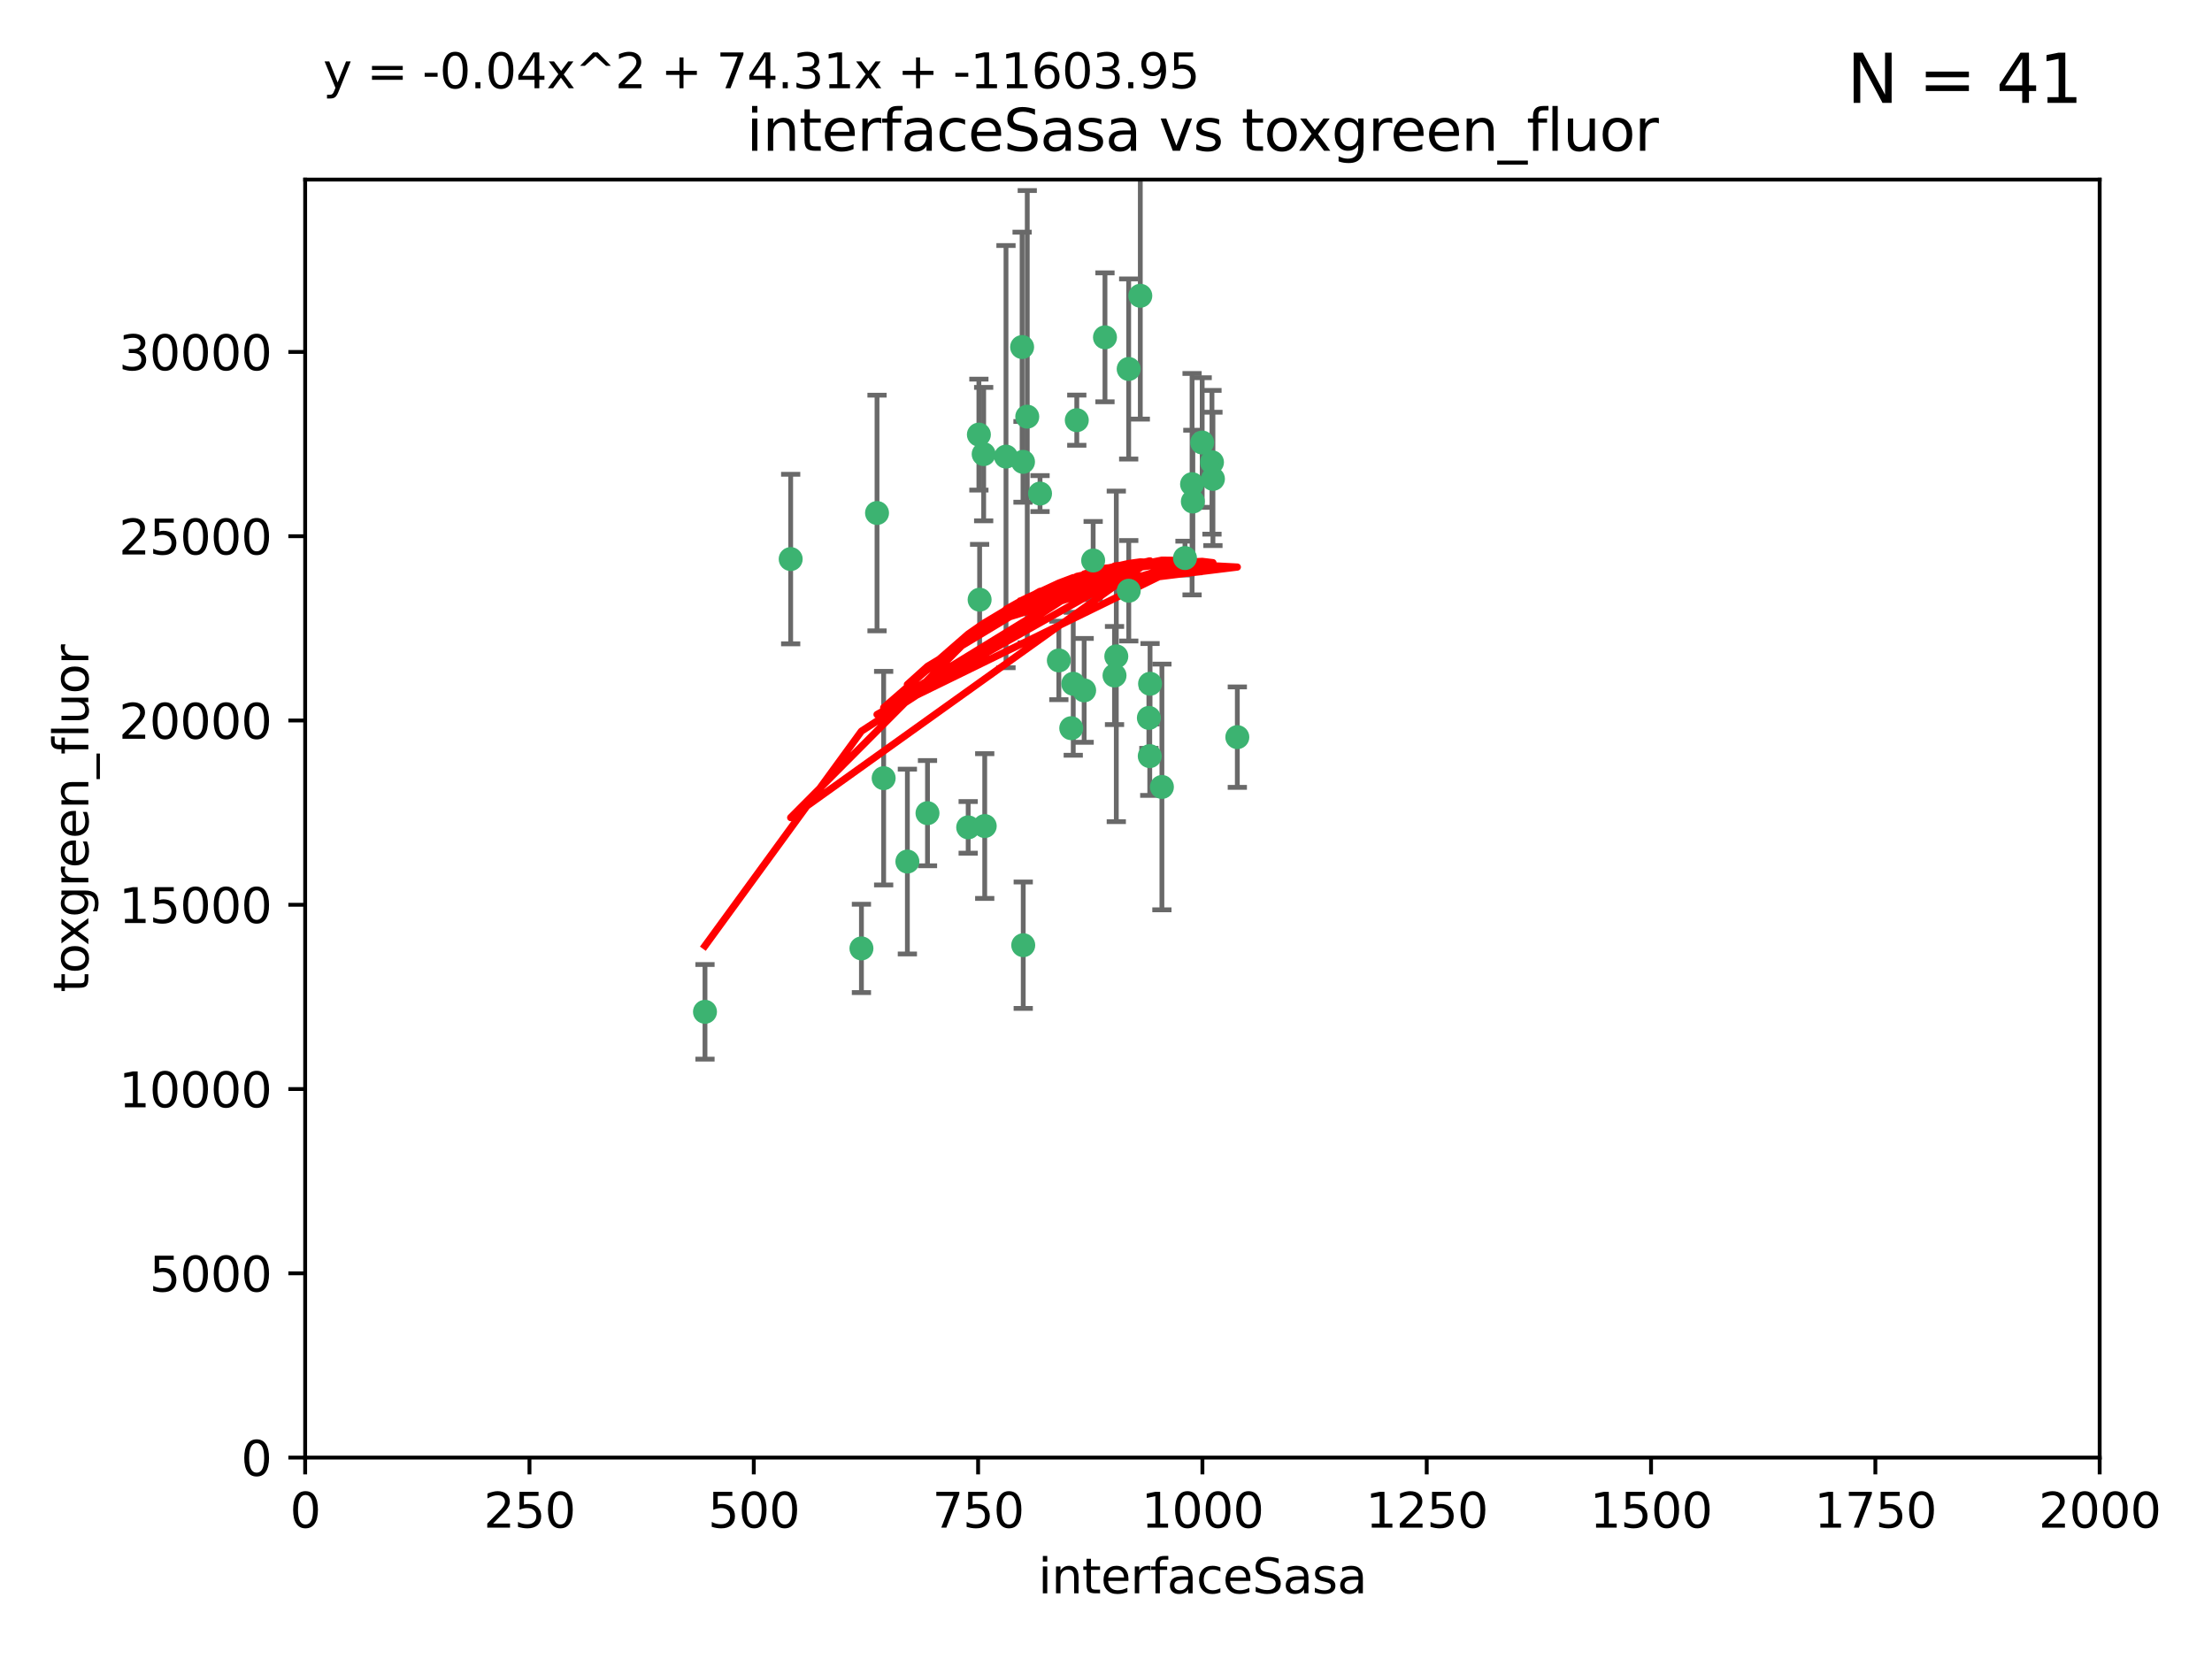 <?xml version="1.0" encoding="utf-8" standalone="no"?>
<!DOCTYPE svg PUBLIC "-//W3C//DTD SVG 1.1//EN"
  "http://www.w3.org/Graphics/SVG/1.1/DTD/svg11.dtd">
<svg xmlns:xlink="http://www.w3.org/1999/xlink" width="460.8pt" height="345.6pt" viewBox="0 0 460.8 345.6" xmlns="http://www.w3.org/2000/svg" version="1.1">
 <defs>
  <style type="text/css">*{stroke-linejoin: round; stroke-linecap: butt}</style>
 </defs>
 <g id="figure_1">
  <g id="patch_1">
   <path d="M 0 345.6 
L 460.8 345.6 
L 460.8 0 
L 0 0 
z
" style="fill: #ffffff"/>
  </g>
  <g id="axes_1">
   <g id="patch_2">
    <path d="M 63.571 303.64 
L 437.4 303.64 
L 437.4 37.411 
L 63.571 37.411 
z
" style="fill: #ffffff"/>
   </g>
   <g id="PathCollection_1">
    <defs>
     <path id="m8b9ac5ebb0" d="M 0 1.118 
C 0.297 1.118 0.581 1 0.791 0.791 
C 1 0.581 1.118 0.297 1.118 0 
C 1.118 -0.297 1 -0.581 0.791 -0.791 
C 0.581 -1 0.297 -1.118 0 -1.118 
C -0.297 -1.118 -0.581 -1 -0.791 -0.791 
C -1 -0.581 -1.118 -0.297 -1.118 0 
C -1.118 0.297 -1 0.581 -0.791 0.791 
C -0.581 1 -0.297 1.118 0 1.118 
z
" style="stroke: #3cb371"/>
    </defs>
    <g clip-path="url(#p176f969755)">
     <use xlink:href="#m8b9ac5ebb0" x="212.925" y="72.294" style="fill: #3cb371; stroke: #3cb371"/>
     <use xlink:href="#m8b9ac5ebb0" x="232.546" y="136.733" style="fill: #3cb371; stroke: #3cb371"/>
     <use xlink:href="#m8b9ac5ebb0" x="250.437" y="92.187" style="fill: #3cb371; stroke: #3cb371"/>
     <use xlink:href="#m8b9ac5ebb0" x="252.676" y="99.763" style="fill: #3cb371; stroke: #3cb371"/>
     <use xlink:href="#m8b9ac5ebb0" x="230.187" y="70.271" style="fill: #3cb371; stroke: #3cb371"/>
     <use xlink:href="#m8b9ac5ebb0" x="246.854" y="116.252" style="fill: #3cb371; stroke: #3cb371"/>
     <use xlink:href="#m8b9ac5ebb0" x="235.142" y="123.063" style="fill: #3cb371; stroke: #3cb371"/>
     <use xlink:href="#m8b9ac5ebb0" x="223.161" y="151.693" style="fill: #3cb371; stroke: #3cb371"/>
     <use xlink:href="#m8b9ac5ebb0" x="242.046" y="163.936" style="fill: #3cb371; stroke: #3cb371"/>
     <use xlink:href="#m8b9ac5ebb0" x="248.491" y="104.476" style="fill: #3cb371; stroke: #3cb371"/>
     <use xlink:href="#m8b9ac5ebb0" x="225.848" y="143.815" style="fill: #3cb371; stroke: #3cb371"/>
     <use xlink:href="#m8b9ac5ebb0" x="227.725" y="116.762" style="fill: #3cb371; stroke: #3cb371"/>
     <use xlink:href="#m8b9ac5ebb0" x="235.125" y="76.865" style="fill: #3cb371; stroke: #3cb371"/>
     <use xlink:href="#m8b9ac5ebb0" x="237.546" y="61.614" style="fill: #3cb371; stroke: #3cb371"/>
     <use xlink:href="#m8b9ac5ebb0" x="257.757" y="153.559" style="fill: #3cb371; stroke: #3cb371"/>
     <use xlink:href="#m8b9ac5ebb0" x="216.658" y="102.821" style="fill: #3cb371; stroke: #3cb371"/>
     <use xlink:href="#m8b9ac5ebb0" x="204.916" y="94.6" style="fill: #3cb371; stroke: #3cb371"/>
     <use xlink:href="#m8b9ac5ebb0" x="213.159" y="196.901" style="fill: #3cb371; stroke: #3cb371"/>
     <use xlink:href="#m8b9ac5ebb0" x="220.577" y="137.58" style="fill: #3cb371; stroke: #3cb371"/>
     <use xlink:href="#m8b9ac5ebb0" x="223.577" y="142.442" style="fill: #3cb371; stroke: #3cb371"/>
     <use xlink:href="#m8b9ac5ebb0" x="203.92" y="90.534" style="fill: #3cb371; stroke: #3cb371"/>
     <use xlink:href="#m8b9ac5ebb0" x="239.332" y="149.553" style="fill: #3cb371; stroke: #3cb371"/>
     <use xlink:href="#m8b9ac5ebb0" x="204.073" y="124.926" style="fill: #3cb371; stroke: #3cb371"/>
     <use xlink:href="#m8b9ac5ebb0" x="248.329" y="100.862" style="fill: #3cb371; stroke: #3cb371"/>
     <use xlink:href="#m8b9ac5ebb0" x="182.701" y="106.867" style="fill: #3cb371; stroke: #3cb371"/>
     <use xlink:href="#m8b9ac5ebb0" x="239.579" y="142.44" style="fill: #3cb371; stroke: #3cb371"/>
     <use xlink:href="#m8b9ac5ebb0" x="213.998" y="86.8" style="fill: #3cb371; stroke: #3cb371"/>
     <use xlink:href="#m8b9ac5ebb0" x="252.476" y="96.298" style="fill: #3cb371; stroke: #3cb371"/>
     <use xlink:href="#m8b9ac5ebb0" x="209.568" y="95.121" style="fill: #3cb371; stroke: #3cb371"/>
     <use xlink:href="#m8b9ac5ebb0" x="213.11" y="96.211" style="fill: #3cb371; stroke: #3cb371"/>
     <use xlink:href="#m8b9ac5ebb0" x="189.023" y="179.478" style="fill: #3cb371; stroke: #3cb371"/>
     <use xlink:href="#m8b9ac5ebb0" x="193.215" y="169.397" style="fill: #3cb371; stroke: #3cb371"/>
     <use xlink:href="#m8b9ac5ebb0" x="224.314" y="87.531" style="fill: #3cb371; stroke: #3cb371"/>
     <use xlink:href="#m8b9ac5ebb0" x="239.516" y="157.513" style="fill: #3cb371; stroke: #3cb371"/>
     <use xlink:href="#m8b9ac5ebb0" x="164.714" y="116.464" style="fill: #3cb371; stroke: #3cb371"/>
     <use xlink:href="#m8b9ac5ebb0" x="205.136" y="172.082" style="fill: #3cb371; stroke: #3cb371"/>
     <use xlink:href="#m8b9ac5ebb0" x="201.69" y="172.356" style="fill: #3cb371; stroke: #3cb371"/>
     <use xlink:href="#m8b9ac5ebb0" x="184.082" y="162.105" style="fill: #3cb371; stroke: #3cb371"/>
     <use xlink:href="#m8b9ac5ebb0" x="232.174" y="140.722" style="fill: #3cb371; stroke: #3cb371"/>
     <use xlink:href="#m8b9ac5ebb0" x="179.453" y="197.571" style="fill: #3cb371; stroke: #3cb371"/>
     <use xlink:href="#m8b9ac5ebb0" x="146.862" y="210.779" style="fill: #3cb371; stroke: #3cb371"/>
    </g>
   </g>
   <g id="matplotlib.axis_1">
    <g id="xtick_1">
     <g id="line2d_1">
      <defs>
       <path id="m9451799f2c" d="M 0 0 
L 0 3.5 
" style="stroke: #000000; stroke-width: 0.8"/>
      </defs>
      <g>
       <use xlink:href="#m9451799f2c" x="63.571" y="303.64" style="stroke: #000000; stroke-width: 0.8"/>
      </g>
     </g>
     <g id="text_1">
      <!-- 0 -->
      <g transform="translate(60.39 318.238)scale(0.1 -0.1)">
       <defs>
        <path id="DejaVuSans-30" d="M 2034 4250 
Q 1547 4250 1301 3770 
Q 1056 3291 1056 2328 
Q 1056 1369 1301 889 
Q 1547 409 2034 409 
Q 2525 409 2770 889 
Q 3016 1369 3016 2328 
Q 3016 3291 2770 3770 
Q 2525 4250 2034 4250 
z
M 2034 4750 
Q 2819 4750 3233 4129 
Q 3647 3509 3647 2328 
Q 3647 1150 3233 529 
Q 2819 -91 2034 -91 
Q 1250 -91 836 529 
Q 422 1150 422 2328 
Q 422 3509 836 4129 
Q 1250 4750 2034 4750 
z
" transform="scale(0.016)"/>
       </defs>
       <use xlink:href="#DejaVuSans-30"/>
      </g>
     </g>
    </g>
    <g id="xtick_2">
     <g id="line2d_2">
      <g>
       <use xlink:href="#m9451799f2c" x="110.3" y="303.64" style="stroke: #000000; stroke-width: 0.8"/>
      </g>
     </g>
     <g id="text_2">
      <!-- 250 -->
      <g transform="translate(100.756 318.238)scale(0.1 -0.1)">
       <defs>
        <path id="DejaVuSans-32" d="M 1228 531 
L 3431 531 
L 3431 0 
L 469 0 
L 469 531 
Q 828 903 1448 1529 
Q 2069 2156 2228 2338 
Q 2531 2678 2651 2914 
Q 2772 3150 2772 3378 
Q 2772 3750 2511 3984 
Q 2250 4219 1831 4219 
Q 1534 4219 1204 4116 
Q 875 4013 500 3803 
L 500 4441 
Q 881 4594 1212 4672 
Q 1544 4750 1819 4750 
Q 2544 4750 2975 4387 
Q 3406 4025 3406 3419 
Q 3406 3131 3298 2873 
Q 3191 2616 2906 2266 
Q 2828 2175 2409 1742 
Q 1991 1309 1228 531 
z
" transform="scale(0.016)"/>
        <path id="DejaVuSans-35" d="M 691 4666 
L 3169 4666 
L 3169 4134 
L 1269 4134 
L 1269 2991 
Q 1406 3038 1543 3061 
Q 1681 3084 1819 3084 
Q 2600 3084 3056 2656 
Q 3513 2228 3513 1497 
Q 3513 744 3044 326 
Q 2575 -91 1722 -91 
Q 1428 -91 1123 -41 
Q 819 9 494 109 
L 494 744 
Q 775 591 1075 516 
Q 1375 441 1709 441 
Q 2250 441 2565 725 
Q 2881 1009 2881 1497 
Q 2881 1984 2565 2268 
Q 2250 2553 1709 2553 
Q 1456 2553 1204 2497 
Q 953 2441 691 2322 
L 691 4666 
z
" transform="scale(0.016)"/>
       </defs>
       <use xlink:href="#DejaVuSans-32"/>
       <use xlink:href="#DejaVuSans-35" x="63.623"/>
       <use xlink:href="#DejaVuSans-30" x="127.246"/>
      </g>
     </g>
    </g>
    <g id="xtick_3">
     <g id="line2d_3">
      <g>
       <use xlink:href="#m9451799f2c" x="157.028" y="303.64" style="stroke: #000000; stroke-width: 0.8"/>
      </g>
     </g>
     <g id="text_3">
      <!-- 500 -->
      <g transform="translate(147.485 318.238)scale(0.1 -0.1)">
       <use xlink:href="#DejaVuSans-35"/>
       <use xlink:href="#DejaVuSans-30" x="63.623"/>
       <use xlink:href="#DejaVuSans-30" x="127.246"/>
      </g>
     </g>
    </g>
    <g id="xtick_4">
     <g id="line2d_4">
      <g>
       <use xlink:href="#m9451799f2c" x="203.757" y="303.64" style="stroke: #000000; stroke-width: 0.8"/>
      </g>
     </g>
     <g id="text_4">
      <!-- 750 -->
      <g transform="translate(194.213 318.238)scale(0.1 -0.1)">
       <defs>
        <path id="DejaVuSans-37" d="M 525 4666 
L 3525 4666 
L 3525 4397 
L 1831 0 
L 1172 0 
L 2766 4134 
L 525 4134 
L 525 4666 
z
" transform="scale(0.016)"/>
       </defs>
       <use xlink:href="#DejaVuSans-37"/>
       <use xlink:href="#DejaVuSans-35" x="63.623"/>
       <use xlink:href="#DejaVuSans-30" x="127.246"/>
      </g>
     </g>
    </g>
    <g id="xtick_5">
     <g id="line2d_5">
      <g>
       <use xlink:href="#m9451799f2c" x="250.486" y="303.64" style="stroke: #000000; stroke-width: 0.8"/>
      </g>
     </g>
     <g id="text_5">
      <!-- 1000 -->
      <g transform="translate(237.761 318.238)scale(0.1 -0.1)">
       <defs>
        <path id="DejaVuSans-31" d="M 794 531 
L 1825 531 
L 1825 4091 
L 703 3866 
L 703 4441 
L 1819 4666 
L 2450 4666 
L 2450 531 
L 3481 531 
L 3481 0 
L 794 0 
L 794 531 
z
" transform="scale(0.016)"/>
       </defs>
       <use xlink:href="#DejaVuSans-31"/>
       <use xlink:href="#DejaVuSans-30" x="63.623"/>
       <use xlink:href="#DejaVuSans-30" x="127.246"/>
       <use xlink:href="#DejaVuSans-30" x="190.869"/>
      </g>
     </g>
    </g>
    <g id="xtick_6">
     <g id="line2d_6">
      <g>
       <use xlink:href="#m9451799f2c" x="297.214" y="303.64" style="stroke: #000000; stroke-width: 0.8"/>
      </g>
     </g>
     <g id="text_6">
      <!-- 1250 -->
      <g transform="translate(284.489 318.238)scale(0.1 -0.1)">
       <use xlink:href="#DejaVuSans-31"/>
       <use xlink:href="#DejaVuSans-32" x="63.623"/>
       <use xlink:href="#DejaVuSans-35" x="127.246"/>
       <use xlink:href="#DejaVuSans-30" x="190.869"/>
      </g>
     </g>
    </g>
    <g id="xtick_7">
     <g id="line2d_7">
      <g>
       <use xlink:href="#m9451799f2c" x="343.943" y="303.64" style="stroke: #000000; stroke-width: 0.8"/>
      </g>
     </g>
     <g id="text_7">
      <!-- 1500 -->
      <g transform="translate(331.218 318.238)scale(0.1 -0.1)">
       <use xlink:href="#DejaVuSans-31"/>
       <use xlink:href="#DejaVuSans-35" x="63.623"/>
       <use xlink:href="#DejaVuSans-30" x="127.246"/>
       <use xlink:href="#DejaVuSans-30" x="190.869"/>
      </g>
     </g>
    </g>
    <g id="xtick_8">
     <g id="line2d_8">
      <g>
       <use xlink:href="#m9451799f2c" x="390.671" y="303.64" style="stroke: #000000; stroke-width: 0.8"/>
      </g>
     </g>
     <g id="text_8">
      <!-- 1750 -->
      <g transform="translate(377.946 318.238)scale(0.1 -0.1)">
       <use xlink:href="#DejaVuSans-31"/>
       <use xlink:href="#DejaVuSans-37" x="63.623"/>
       <use xlink:href="#DejaVuSans-35" x="127.246"/>
       <use xlink:href="#DejaVuSans-30" x="190.869"/>
      </g>
     </g>
    </g>
    <g id="xtick_9">
     <g id="line2d_9">
      <g>
       <use xlink:href="#m9451799f2c" x="437.4" y="303.64" style="stroke: #000000; stroke-width: 0.8"/>
      </g>
     </g>
     <g id="text_9">
      <!-- 2000 -->
      <g transform="translate(424.675 318.238)scale(0.1 -0.1)">
       <use xlink:href="#DejaVuSans-32"/>
       <use xlink:href="#DejaVuSans-30" x="63.623"/>
       <use xlink:href="#DejaVuSans-30" x="127.246"/>
       <use xlink:href="#DejaVuSans-30" x="190.869"/>
      </g>
     </g>
    </g>
    <g id="text_10">
     <!-- interfaceSasa -->
     <g transform="translate(216.279 331.917)scale(0.1 -0.1)">
      <defs>
       <path id="DejaVuSans-69" d="M 603 3500 
L 1178 3500 
L 1178 0 
L 603 0 
L 603 3500 
z
M 603 4863 
L 1178 4863 
L 1178 4134 
L 603 4134 
L 603 4863 
z
" transform="scale(0.016)"/>
       <path id="DejaVuSans-6e" d="M 3513 2113 
L 3513 0 
L 2938 0 
L 2938 2094 
Q 2938 2591 2744 2837 
Q 2550 3084 2163 3084 
Q 1697 3084 1428 2787 
Q 1159 2491 1159 1978 
L 1159 0 
L 581 0 
L 581 3500 
L 1159 3500 
L 1159 2956 
Q 1366 3272 1645 3428 
Q 1925 3584 2291 3584 
Q 2894 3584 3203 3211 
Q 3513 2838 3513 2113 
z
" transform="scale(0.016)"/>
       <path id="DejaVuSans-74" d="M 1172 4494 
L 1172 3500 
L 2356 3500 
L 2356 3053 
L 1172 3053 
L 1172 1153 
Q 1172 725 1289 603 
Q 1406 481 1766 481 
L 2356 481 
L 2356 0 
L 1766 0 
Q 1100 0 847 248 
Q 594 497 594 1153 
L 594 3053 
L 172 3053 
L 172 3500 
L 594 3500 
L 594 4494 
L 1172 4494 
z
" transform="scale(0.016)"/>
       <path id="DejaVuSans-65" d="M 3597 1894 
L 3597 1613 
L 953 1613 
Q 991 1019 1311 708 
Q 1631 397 2203 397 
Q 2534 397 2845 478 
Q 3156 559 3463 722 
L 3463 178 
Q 3153 47 2828 -22 
Q 2503 -91 2169 -91 
Q 1331 -91 842 396 
Q 353 884 353 1716 
Q 353 2575 817 3079 
Q 1281 3584 2069 3584 
Q 2775 3584 3186 3129 
Q 3597 2675 3597 1894 
z
M 3022 2063 
Q 3016 2534 2758 2815 
Q 2500 3097 2075 3097 
Q 1594 3097 1305 2825 
Q 1016 2553 972 2059 
L 3022 2063 
z
" transform="scale(0.016)"/>
       <path id="DejaVuSans-72" d="M 2631 2963 
Q 2534 3019 2420 3045 
Q 2306 3072 2169 3072 
Q 1681 3072 1420 2755 
Q 1159 2438 1159 1844 
L 1159 0 
L 581 0 
L 581 3500 
L 1159 3500 
L 1159 2956 
Q 1341 3275 1631 3429 
Q 1922 3584 2338 3584 
Q 2397 3584 2469 3576 
Q 2541 3569 2628 3553 
L 2631 2963 
z
" transform="scale(0.016)"/>
       <path id="DejaVuSans-66" d="M 2375 4863 
L 2375 4384 
L 1825 4384 
Q 1516 4384 1395 4259 
Q 1275 4134 1275 3809 
L 1275 3500 
L 2222 3500 
L 2222 3053 
L 1275 3053 
L 1275 0 
L 697 0 
L 697 3053 
L 147 3053 
L 147 3500 
L 697 3500 
L 697 3744 
Q 697 4328 969 4595 
Q 1241 4863 1831 4863 
L 2375 4863 
z
" transform="scale(0.016)"/>
       <path id="DejaVuSans-61" d="M 2194 1759 
Q 1497 1759 1228 1600 
Q 959 1441 959 1056 
Q 959 750 1161 570 
Q 1363 391 1709 391 
Q 2188 391 2477 730 
Q 2766 1069 2766 1631 
L 2766 1759 
L 2194 1759 
z
M 3341 1997 
L 3341 0 
L 2766 0 
L 2766 531 
Q 2569 213 2275 61 
Q 1981 -91 1556 -91 
Q 1019 -91 701 211 
Q 384 513 384 1019 
Q 384 1609 779 1909 
Q 1175 2209 1959 2209 
L 2766 2209 
L 2766 2266 
Q 2766 2663 2505 2880 
Q 2244 3097 1772 3097 
Q 1472 3097 1187 3025 
Q 903 2953 641 2809 
L 641 3341 
Q 956 3463 1253 3523 
Q 1550 3584 1831 3584 
Q 2591 3584 2966 3190 
Q 3341 2797 3341 1997 
z
" transform="scale(0.016)"/>
       <path id="DejaVuSans-63" d="M 3122 3366 
L 3122 2828 
Q 2878 2963 2633 3030 
Q 2388 3097 2138 3097 
Q 1578 3097 1268 2742 
Q 959 2388 959 1747 
Q 959 1106 1268 751 
Q 1578 397 2138 397 
Q 2388 397 2633 464 
Q 2878 531 3122 666 
L 3122 134 
Q 2881 22 2623 -34 
Q 2366 -91 2075 -91 
Q 1284 -91 818 406 
Q 353 903 353 1747 
Q 353 2603 823 3093 
Q 1294 3584 2113 3584 
Q 2378 3584 2631 3529 
Q 2884 3475 3122 3366 
z
" transform="scale(0.016)"/>
       <path id="DejaVuSans-53" d="M 3425 4513 
L 3425 3897 
Q 3066 4069 2747 4153 
Q 2428 4238 2131 4238 
Q 1616 4238 1336 4038 
Q 1056 3838 1056 3469 
Q 1056 3159 1242 3001 
Q 1428 2844 1947 2747 
L 2328 2669 
Q 3034 2534 3370 2195 
Q 3706 1856 3706 1288 
Q 3706 609 3251 259 
Q 2797 -91 1919 -91 
Q 1588 -91 1214 -16 
Q 841 59 441 206 
L 441 856 
Q 825 641 1194 531 
Q 1563 422 1919 422 
Q 2459 422 2753 634 
Q 3047 847 3047 1241 
Q 3047 1584 2836 1778 
Q 2625 1972 2144 2069 
L 1759 2144 
Q 1053 2284 737 2584 
Q 422 2884 422 3419 
Q 422 4038 858 4394 
Q 1294 4750 2059 4750 
Q 2388 4750 2728 4690 
Q 3069 4631 3425 4513 
z
" transform="scale(0.016)"/>
       <path id="DejaVuSans-73" d="M 2834 3397 
L 2834 2853 
Q 2591 2978 2328 3040 
Q 2066 3103 1784 3103 
Q 1356 3103 1142 2972 
Q 928 2841 928 2578 
Q 928 2378 1081 2264 
Q 1234 2150 1697 2047 
L 1894 2003 
Q 2506 1872 2764 1633 
Q 3022 1394 3022 966 
Q 3022 478 2636 193 
Q 2250 -91 1575 -91 
Q 1294 -91 989 -36 
Q 684 19 347 128 
L 347 722 
Q 666 556 975 473 
Q 1284 391 1588 391 
Q 1994 391 2212 530 
Q 2431 669 2431 922 
Q 2431 1156 2273 1281 
Q 2116 1406 1581 1522 
L 1381 1569 
Q 847 1681 609 1914 
Q 372 2147 372 2553 
Q 372 3047 722 3315 
Q 1072 3584 1716 3584 
Q 2034 3584 2315 3537 
Q 2597 3491 2834 3397 
z
" transform="scale(0.016)"/>
      </defs>
      <use xlink:href="#DejaVuSans-69"/>
      <use xlink:href="#DejaVuSans-6e" x="27.783"/>
      <use xlink:href="#DejaVuSans-74" x="91.162"/>
      <use xlink:href="#DejaVuSans-65" x="130.371"/>
      <use xlink:href="#DejaVuSans-72" x="191.895"/>
      <use xlink:href="#DejaVuSans-66" x="233.008"/>
      <use xlink:href="#DejaVuSans-61" x="268.213"/>
      <use xlink:href="#DejaVuSans-63" x="329.492"/>
      <use xlink:href="#DejaVuSans-65" x="384.473"/>
      <use xlink:href="#DejaVuSans-53" x="445.996"/>
      <use xlink:href="#DejaVuSans-61" x="509.473"/>
      <use xlink:href="#DejaVuSans-73" x="570.752"/>
      <use xlink:href="#DejaVuSans-61" x="622.852"/>
     </g>
    </g>
   </g>
   <g id="matplotlib.axis_2">
    <g id="ytick_1">
     <g id="line2d_10">
      <defs>
       <path id="mba68e1338c" d="M 0 0 
L -3.5 0 
" style="stroke: #000000; stroke-width: 0.8"/>
      </defs>
      <g>
       <use xlink:href="#mba68e1338c" x="63.571" y="303.64" style="stroke: #000000; stroke-width: 0.8"/>
      </g>
     </g>
     <g id="text_11">
      <!-- 0 -->
      <g transform="translate(50.209 307.439)scale(0.1 -0.1)">
       <use xlink:href="#DejaVuSans-30"/>
      </g>
     </g>
    </g>
    <g id="ytick_2">
     <g id="line2d_11">
      <g>
       <use xlink:href="#mba68e1338c" x="63.571" y="265.253" style="stroke: #000000; stroke-width: 0.8"/>
      </g>
     </g>
     <g id="text_12">
      <!-- 5000 -->
      <g transform="translate(31.121 269.052)scale(0.1 -0.1)">
       <use xlink:href="#DejaVuSans-35"/>
       <use xlink:href="#DejaVuSans-30" x="63.623"/>
       <use xlink:href="#DejaVuSans-30" x="127.246"/>
       <use xlink:href="#DejaVuSans-30" x="190.869"/>
      </g>
     </g>
    </g>
    <g id="ytick_3">
     <g id="line2d_12">
      <g>
       <use xlink:href="#mba68e1338c" x="63.571" y="226.866" style="stroke: #000000; stroke-width: 0.8"/>
      </g>
     </g>
     <g id="text_13">
      <!-- 10000 -->
      <g transform="translate(24.759 230.665)scale(0.1 -0.1)">
       <use xlink:href="#DejaVuSans-31"/>
       <use xlink:href="#DejaVuSans-30" x="63.623"/>
       <use xlink:href="#DejaVuSans-30" x="127.246"/>
       <use xlink:href="#DejaVuSans-30" x="190.869"/>
       <use xlink:href="#DejaVuSans-30" x="254.492"/>
      </g>
     </g>
    </g>
    <g id="ytick_4">
     <g id="line2d_13">
      <g>
       <use xlink:href="#mba68e1338c" x="63.571" y="188.479" style="stroke: #000000; stroke-width: 0.8"/>
      </g>
     </g>
     <g id="text_14">
      <!-- 15000 -->
      <g transform="translate(24.759 192.278)scale(0.1 -0.1)">
       <use xlink:href="#DejaVuSans-31"/>
       <use xlink:href="#DejaVuSans-35" x="63.623"/>
       <use xlink:href="#DejaVuSans-30" x="127.246"/>
       <use xlink:href="#DejaVuSans-30" x="190.869"/>
       <use xlink:href="#DejaVuSans-30" x="254.492"/>
      </g>
     </g>
    </g>
    <g id="ytick_5">
     <g id="line2d_14">
      <g>
       <use xlink:href="#mba68e1338c" x="63.571" y="150.092" style="stroke: #000000; stroke-width: 0.8"/>
      </g>
     </g>
     <g id="text_15">
      <!-- 20000 -->
      <g transform="translate(24.759 153.891)scale(0.1 -0.1)">
       <use xlink:href="#DejaVuSans-32"/>
       <use xlink:href="#DejaVuSans-30" x="63.623"/>
       <use xlink:href="#DejaVuSans-30" x="127.246"/>
       <use xlink:href="#DejaVuSans-30" x="190.869"/>
       <use xlink:href="#DejaVuSans-30" x="254.492"/>
      </g>
     </g>
    </g>
    <g id="ytick_6">
     <g id="line2d_15">
      <g>
       <use xlink:href="#mba68e1338c" x="63.571" y="111.705" style="stroke: #000000; stroke-width: 0.8"/>
      </g>
     </g>
     <g id="text_16">
      <!-- 25000 -->
      <g transform="translate(24.759 115.504)scale(0.1 -0.1)">
       <use xlink:href="#DejaVuSans-32"/>
       <use xlink:href="#DejaVuSans-35" x="63.623"/>
       <use xlink:href="#DejaVuSans-30" x="127.246"/>
       <use xlink:href="#DejaVuSans-30" x="190.869"/>
       <use xlink:href="#DejaVuSans-30" x="254.492"/>
      </g>
     </g>
    </g>
    <g id="ytick_7">
     <g id="line2d_16">
      <g>
       <use xlink:href="#mba68e1338c" x="63.571" y="73.317" style="stroke: #000000; stroke-width: 0.8"/>
      </g>
     </g>
     <g id="text_17">
      <!-- 30000 -->
      <g transform="translate(24.759 77.117)scale(0.1 -0.1)">
       <defs>
        <path id="DejaVuSans-33" d="M 2597 2516 
Q 3050 2419 3304 2112 
Q 3559 1806 3559 1356 
Q 3559 666 3084 287 
Q 2609 -91 1734 -91 
Q 1441 -91 1130 -33 
Q 819 25 488 141 
L 488 750 
Q 750 597 1062 519 
Q 1375 441 1716 441 
Q 2309 441 2620 675 
Q 2931 909 2931 1356 
Q 2931 1769 2642 2001 
Q 2353 2234 1838 2234 
L 1294 2234 
L 1294 2753 
L 1863 2753 
Q 2328 2753 2575 2939 
Q 2822 3125 2822 3475 
Q 2822 3834 2567 4026 
Q 2313 4219 1838 4219 
Q 1578 4219 1281 4162 
Q 984 4106 628 3988 
L 628 4550 
Q 988 4650 1302 4700 
Q 1616 4750 1894 4750 
Q 2613 4750 3031 4423 
Q 3450 4097 3450 3541 
Q 3450 3153 3228 2886 
Q 3006 2619 2597 2516 
z
" transform="scale(0.016)"/>
       </defs>
       <use xlink:href="#DejaVuSans-33"/>
       <use xlink:href="#DejaVuSans-30" x="63.623"/>
       <use xlink:href="#DejaVuSans-30" x="127.246"/>
       <use xlink:href="#DejaVuSans-30" x="190.869"/>
       <use xlink:href="#DejaVuSans-30" x="254.492"/>
      </g>
     </g>
    </g>
    <g id="text_18">
     <!-- toxgreen_fluor -->
     <g transform="translate(18.401 206.72)rotate(-90)scale(0.1 -0.1)">
      <defs>
       <path id="DejaVuSans-6f" d="M 1959 3097 
Q 1497 3097 1228 2736 
Q 959 2375 959 1747 
Q 959 1119 1226 758 
Q 1494 397 1959 397 
Q 2419 397 2687 759 
Q 2956 1122 2956 1747 
Q 2956 2369 2687 2733 
Q 2419 3097 1959 3097 
z
M 1959 3584 
Q 2709 3584 3137 3096 
Q 3566 2609 3566 1747 
Q 3566 888 3137 398 
Q 2709 -91 1959 -91 
Q 1206 -91 779 398 
Q 353 888 353 1747 
Q 353 2609 779 3096 
Q 1206 3584 1959 3584 
z
" transform="scale(0.016)"/>
       <path id="DejaVuSans-78" d="M 3513 3500 
L 2247 1797 
L 3578 0 
L 2900 0 
L 1881 1375 
L 863 0 
L 184 0 
L 1544 1831 
L 300 3500 
L 978 3500 
L 1906 2253 
L 2834 3500 
L 3513 3500 
z
" transform="scale(0.016)"/>
       <path id="DejaVuSans-67" d="M 2906 1791 
Q 2906 2416 2648 2759 
Q 2391 3103 1925 3103 
Q 1463 3103 1205 2759 
Q 947 2416 947 1791 
Q 947 1169 1205 825 
Q 1463 481 1925 481 
Q 2391 481 2648 825 
Q 2906 1169 2906 1791 
z
M 3481 434 
Q 3481 -459 3084 -895 
Q 2688 -1331 1869 -1331 
Q 1566 -1331 1297 -1286 
Q 1028 -1241 775 -1147 
L 775 -588 
Q 1028 -725 1275 -790 
Q 1522 -856 1778 -856 
Q 2344 -856 2625 -561 
Q 2906 -266 2906 331 
L 2906 616 
Q 2728 306 2450 153 
Q 2172 0 1784 0 
Q 1141 0 747 490 
Q 353 981 353 1791 
Q 353 2603 747 3093 
Q 1141 3584 1784 3584 
Q 2172 3584 2450 3431 
Q 2728 3278 2906 2969 
L 2906 3500 
L 3481 3500 
L 3481 434 
z
" transform="scale(0.016)"/>
       <path id="DejaVuSans-5f" d="M 3263 -1063 
L 3263 -1509 
L -63 -1509 
L -63 -1063 
L 3263 -1063 
z
" transform="scale(0.016)"/>
       <path id="DejaVuSans-6c" d="M 603 4863 
L 1178 4863 
L 1178 0 
L 603 0 
L 603 4863 
z
" transform="scale(0.016)"/>
       <path id="DejaVuSans-75" d="M 544 1381 
L 544 3500 
L 1119 3500 
L 1119 1403 
Q 1119 906 1312 657 
Q 1506 409 1894 409 
Q 2359 409 2629 706 
Q 2900 1003 2900 1516 
L 2900 3500 
L 3475 3500 
L 3475 0 
L 2900 0 
L 2900 538 
Q 2691 219 2414 64 
Q 2138 -91 1772 -91 
Q 1169 -91 856 284 
Q 544 659 544 1381 
z
M 1991 3584 
L 1991 3584 
z
" transform="scale(0.016)"/>
      </defs>
      <use xlink:href="#DejaVuSans-74"/>
      <use xlink:href="#DejaVuSans-6f" x="39.209"/>
      <use xlink:href="#DejaVuSans-78" x="97.266"/>
      <use xlink:href="#DejaVuSans-67" x="156.445"/>
      <use xlink:href="#DejaVuSans-72" x="219.922"/>
      <use xlink:href="#DejaVuSans-65" x="258.785"/>
      <use xlink:href="#DejaVuSans-65" x="320.309"/>
      <use xlink:href="#DejaVuSans-6e" x="381.832"/>
      <use xlink:href="#DejaVuSans-5f" x="445.211"/>
      <use xlink:href="#DejaVuSans-66" x="495.211"/>
      <use xlink:href="#DejaVuSans-6c" x="530.416"/>
      <use xlink:href="#DejaVuSans-75" x="558.199"/>
      <use xlink:href="#DejaVuSans-6f" x="621.578"/>
      <use xlink:href="#DejaVuSans-72" x="682.76"/>
     </g>
    </g>
   </g>
   <g id="LineCollection_1">
    <path d="M 212.925 96.224 
L 212.925 48.364 
" clip-path="url(#p176f969755)" style="fill: none; stroke: #696969"/>
    <path d="M 232.546 171.165 
L 232.546 102.302 
" clip-path="url(#p176f969755)" style="fill: none; stroke: #696969"/>
    <path d="M 250.437 105.69 
L 250.437 78.685 
" clip-path="url(#p176f969755)" style="fill: none; stroke: #696969"/>
    <path d="M 252.676 113.651 
L 252.676 85.875 
" clip-path="url(#p176f969755)" style="fill: none; stroke: #696969"/>
    <path d="M 230.187 83.696 
L 230.187 56.846 
" clip-path="url(#p176f969755)" style="fill: none; stroke: #696969"/>
    <path d="M 246.854 119.772 
L 246.854 112.733 
" clip-path="url(#p176f969755)" style="fill: none; stroke: #696969"/>
    <path d="M 235.142 133.529 
L 235.142 112.598 
" clip-path="url(#p176f969755)" style="fill: none; stroke: #696969"/>
    <path d="M 223.161 152.217 
L 223.161 151.168 
" clip-path="url(#p176f969755)" style="fill: none; stroke: #696969"/>
    <path d="M 242.046 189.529 
L 242.046 138.343 
" clip-path="url(#p176f969755)" style="fill: none; stroke: #696969"/>
    <path d="M 248.491 119.328 
L 248.491 89.623 
" clip-path="url(#p176f969755)" style="fill: none; stroke: #696969"/>
    <path d="M 225.848 154.632 
L 225.848 132.999 
" clip-path="url(#p176f969755)" style="fill: none; stroke: #696969"/>
    <path d="M 227.725 124.89 
L 227.725 108.635 
" clip-path="url(#p176f969755)" style="fill: none; stroke: #696969"/>
    <path d="M 235.125 95.625 
L 235.125 58.105 
" clip-path="url(#p176f969755)" style="fill: none; stroke: #696969"/>
    <path d="M 237.546 87.306 
L 237.546 35.922 
" clip-path="url(#p176f969755)" style="fill: none; stroke: #696969"/>
    <path d="M 257.757 164.019 
L 257.757 143.098 
" clip-path="url(#p176f969755)" style="fill: none; stroke: #696969"/>
    <path d="M 216.658 106.565 
L 216.658 99.077 
" clip-path="url(#p176f969755)" style="fill: none; stroke: #696969"/>
    <path d="M 204.916 108.495 
L 204.916 80.704 
" clip-path="url(#p176f969755)" style="fill: none; stroke: #696969"/>
    <path d="M 213.159 210.068 
L 213.159 183.734 
" clip-path="url(#p176f969755)" style="fill: none; stroke: #696969"/>
    <path d="M 220.577 145.75 
L 220.577 129.411 
" clip-path="url(#p176f969755)" style="fill: none; stroke: #696969"/>
    <path d="M 223.577 157.326 
L 223.577 127.559 
" clip-path="url(#p176f969755)" style="fill: none; stroke: #696969"/>
    <path d="M 203.92 102.091 
L 203.92 78.978 
" clip-path="url(#p176f969755)" style="fill: none; stroke: #696969"/>
    <path d="M 239.332 155.89 
L 239.332 143.216 
" clip-path="url(#p176f969755)" style="fill: none; stroke: #696969"/>
    <path d="M 204.073 136.454 
L 204.073 113.398 
" clip-path="url(#p176f969755)" style="fill: none; stroke: #696969"/>
    <path d="M 248.329 123.923 
L 248.329 77.801 
" clip-path="url(#p176f969755)" style="fill: none; stroke: #696969"/>
    <path d="M 182.701 131.412 
L 182.701 82.321 
" clip-path="url(#p176f969755)" style="fill: none; stroke: #696969"/>
    <path d="M 239.579 150.817 
L 239.579 134.064 
" clip-path="url(#p176f969755)" style="fill: none; stroke: #696969"/>
    <path d="M 213.998 133.906 
L 213.998 39.694 
" clip-path="url(#p176f969755)" style="fill: none; stroke: #696969"/>
    <path d="M 252.476 111.272 
L 252.476 81.324 
" clip-path="url(#p176f969755)" style="fill: none; stroke: #696969"/>
    <path d="M 209.568 139.091 
L 209.568 51.151 
" clip-path="url(#p176f969755)" style="fill: none; stroke: #696969"/>
    <path d="M 213.11 104.619 
L 213.11 87.804 
" clip-path="url(#p176f969755)" style="fill: none; stroke: #696969"/>
    <path d="M 189.023 198.728 
L 189.023 160.228 
" clip-path="url(#p176f969755)" style="fill: none; stroke: #696969"/>
    <path d="M 193.215 180.358 
L 193.215 158.436 
" clip-path="url(#p176f969755)" style="fill: none; stroke: #696969"/>
    <path d="M 224.314 92.76 
L 224.314 82.303 
" clip-path="url(#p176f969755)" style="fill: none; stroke: #696969"/>
    <path d="M 239.516 165.694 
L 239.516 149.332 
" clip-path="url(#p176f969755)" style="fill: none; stroke: #696969"/>
    <path d="M 164.714 134.122 
L 164.714 98.805 
" clip-path="url(#p176f969755)" style="fill: none; stroke: #696969"/>
    <path d="M 205.136 187.16 
L 205.136 157.004 
" clip-path="url(#p176f969755)" style="fill: none; stroke: #696969"/>
    <path d="M 201.69 177.734 
L 201.69 166.978 
" clip-path="url(#p176f969755)" style="fill: none; stroke: #696969"/>
    <path d="M 184.082 184.351 
L 184.082 139.86 
" clip-path="url(#p176f969755)" style="fill: none; stroke: #696969"/>
    <path d="M 232.174 150.938 
L 232.174 130.506 
" clip-path="url(#p176f969755)" style="fill: none; stroke: #696969"/>
    <path d="M 179.453 206.772 
L 179.453 188.371 
" clip-path="url(#p176f969755)" style="fill: none; stroke: #696969"/>
    <path d="M 146.862 220.633 
L 146.862 200.925 
" clip-path="url(#p176f969755)" style="fill: none; stroke: #696969"/>
   </g>
   <g id="line2d_17">
    <defs>
     <path id="mae37cfe9b7" d="M 2 0 
L -2 -0 
" style="stroke: #696969"/>
    </defs>
    <g clip-path="url(#p176f969755)">
     <use xlink:href="#mae37cfe9b7" x="212.925" y="96.224" style="fill: #696969; stroke: #696969"/>
     <use xlink:href="#mae37cfe9b7" x="232.546" y="171.165" style="fill: #696969; stroke: #696969"/>
     <use xlink:href="#mae37cfe9b7" x="250.437" y="105.69" style="fill: #696969; stroke: #696969"/>
     <use xlink:href="#mae37cfe9b7" x="252.676" y="113.651" style="fill: #696969; stroke: #696969"/>
     <use xlink:href="#mae37cfe9b7" x="230.187" y="83.696" style="fill: #696969; stroke: #696969"/>
     <use xlink:href="#mae37cfe9b7" x="246.854" y="119.772" style="fill: #696969; stroke: #696969"/>
     <use xlink:href="#mae37cfe9b7" x="235.142" y="133.529" style="fill: #696969; stroke: #696969"/>
     <use xlink:href="#mae37cfe9b7" x="223.161" y="152.217" style="fill: #696969; stroke: #696969"/>
     <use xlink:href="#mae37cfe9b7" x="242.046" y="189.529" style="fill: #696969; stroke: #696969"/>
     <use xlink:href="#mae37cfe9b7" x="248.491" y="119.328" style="fill: #696969; stroke: #696969"/>
     <use xlink:href="#mae37cfe9b7" x="225.848" y="154.632" style="fill: #696969; stroke: #696969"/>
     <use xlink:href="#mae37cfe9b7" x="227.725" y="124.89" style="fill: #696969; stroke: #696969"/>
     <use xlink:href="#mae37cfe9b7" x="235.125" y="95.625" style="fill: #696969; stroke: #696969"/>
     <use xlink:href="#mae37cfe9b7" x="237.546" y="87.306" style="fill: #696969; stroke: #696969"/>
     <use xlink:href="#mae37cfe9b7" x="257.757" y="164.019" style="fill: #696969; stroke: #696969"/>
     <use xlink:href="#mae37cfe9b7" x="216.658" y="106.565" style="fill: #696969; stroke: #696969"/>
     <use xlink:href="#mae37cfe9b7" x="204.916" y="108.495" style="fill: #696969; stroke: #696969"/>
     <use xlink:href="#mae37cfe9b7" x="213.159" y="210.068" style="fill: #696969; stroke: #696969"/>
     <use xlink:href="#mae37cfe9b7" x="220.577" y="145.75" style="fill: #696969; stroke: #696969"/>
     <use xlink:href="#mae37cfe9b7" x="223.577" y="157.326" style="fill: #696969; stroke: #696969"/>
     <use xlink:href="#mae37cfe9b7" x="203.92" y="102.091" style="fill: #696969; stroke: #696969"/>
     <use xlink:href="#mae37cfe9b7" x="239.332" y="155.89" style="fill: #696969; stroke: #696969"/>
     <use xlink:href="#mae37cfe9b7" x="204.073" y="136.454" style="fill: #696969; stroke: #696969"/>
     <use xlink:href="#mae37cfe9b7" x="248.329" y="123.923" style="fill: #696969; stroke: #696969"/>
     <use xlink:href="#mae37cfe9b7" x="182.701" y="131.412" style="fill: #696969; stroke: #696969"/>
     <use xlink:href="#mae37cfe9b7" x="239.579" y="150.817" style="fill: #696969; stroke: #696969"/>
     <use xlink:href="#mae37cfe9b7" x="213.998" y="133.906" style="fill: #696969; stroke: #696969"/>
     <use xlink:href="#mae37cfe9b7" x="252.476" y="111.272" style="fill: #696969; stroke: #696969"/>
     <use xlink:href="#mae37cfe9b7" x="209.568" y="139.091" style="fill: #696969; stroke: #696969"/>
     <use xlink:href="#mae37cfe9b7" x="213.11" y="104.619" style="fill: #696969; stroke: #696969"/>
     <use xlink:href="#mae37cfe9b7" x="189.023" y="198.728" style="fill: #696969; stroke: #696969"/>
     <use xlink:href="#mae37cfe9b7" x="193.215" y="180.358" style="fill: #696969; stroke: #696969"/>
     <use xlink:href="#mae37cfe9b7" x="224.314" y="92.76" style="fill: #696969; stroke: #696969"/>
     <use xlink:href="#mae37cfe9b7" x="239.516" y="165.694" style="fill: #696969; stroke: #696969"/>
     <use xlink:href="#mae37cfe9b7" x="164.714" y="134.122" style="fill: #696969; stroke: #696969"/>
     <use xlink:href="#mae37cfe9b7" x="205.136" y="187.16" style="fill: #696969; stroke: #696969"/>
     <use xlink:href="#mae37cfe9b7" x="201.69" y="177.734" style="fill: #696969; stroke: #696969"/>
     <use xlink:href="#mae37cfe9b7" x="184.082" y="184.351" style="fill: #696969; stroke: #696969"/>
     <use xlink:href="#mae37cfe9b7" x="232.174" y="150.938" style="fill: #696969; stroke: #696969"/>
     <use xlink:href="#mae37cfe9b7" x="179.453" y="206.772" style="fill: #696969; stroke: #696969"/>
     <use xlink:href="#mae37cfe9b7" x="146.862" y="220.633" style="fill: #696969; stroke: #696969"/>
    </g>
   </g>
   <g id="line2d_18">
    <g clip-path="url(#p176f969755)">
     <use xlink:href="#mae37cfe9b7" x="212.925" y="48.364" style="fill: #696969; stroke: #696969"/>
     <use xlink:href="#mae37cfe9b7" x="232.546" y="102.302" style="fill: #696969; stroke: #696969"/>
     <use xlink:href="#mae37cfe9b7" x="250.437" y="78.685" style="fill: #696969; stroke: #696969"/>
     <use xlink:href="#mae37cfe9b7" x="252.676" y="85.875" style="fill: #696969; stroke: #696969"/>
     <use xlink:href="#mae37cfe9b7" x="230.187" y="56.846" style="fill: #696969; stroke: #696969"/>
     <use xlink:href="#mae37cfe9b7" x="246.854" y="112.733" style="fill: #696969; stroke: #696969"/>
     <use xlink:href="#mae37cfe9b7" x="235.142" y="112.598" style="fill: #696969; stroke: #696969"/>
     <use xlink:href="#mae37cfe9b7" x="223.161" y="151.168" style="fill: #696969; stroke: #696969"/>
     <use xlink:href="#mae37cfe9b7" x="242.046" y="138.343" style="fill: #696969; stroke: #696969"/>
     <use xlink:href="#mae37cfe9b7" x="248.491" y="89.623" style="fill: #696969; stroke: #696969"/>
     <use xlink:href="#mae37cfe9b7" x="225.848" y="132.999" style="fill: #696969; stroke: #696969"/>
     <use xlink:href="#mae37cfe9b7" x="227.725" y="108.635" style="fill: #696969; stroke: #696969"/>
     <use xlink:href="#mae37cfe9b7" x="235.125" y="58.105" style="fill: #696969; stroke: #696969"/>
     <use xlink:href="#mae37cfe9b7" x="237.546" y="35.922" style="fill: #696969; stroke: #696969"/>
     <use xlink:href="#mae37cfe9b7" x="257.757" y="143.098" style="fill: #696969; stroke: #696969"/>
     <use xlink:href="#mae37cfe9b7" x="216.658" y="99.077" style="fill: #696969; stroke: #696969"/>
     <use xlink:href="#mae37cfe9b7" x="204.916" y="80.704" style="fill: #696969; stroke: #696969"/>
     <use xlink:href="#mae37cfe9b7" x="213.159" y="183.734" style="fill: #696969; stroke: #696969"/>
     <use xlink:href="#mae37cfe9b7" x="220.577" y="129.411" style="fill: #696969; stroke: #696969"/>
     <use xlink:href="#mae37cfe9b7" x="223.577" y="127.559" style="fill: #696969; stroke: #696969"/>
     <use xlink:href="#mae37cfe9b7" x="203.92" y="78.978" style="fill: #696969; stroke: #696969"/>
     <use xlink:href="#mae37cfe9b7" x="239.332" y="143.216" style="fill: #696969; stroke: #696969"/>
     <use xlink:href="#mae37cfe9b7" x="204.073" y="113.398" style="fill: #696969; stroke: #696969"/>
     <use xlink:href="#mae37cfe9b7" x="248.329" y="77.801" style="fill: #696969; stroke: #696969"/>
     <use xlink:href="#mae37cfe9b7" x="182.701" y="82.321" style="fill: #696969; stroke: #696969"/>
     <use xlink:href="#mae37cfe9b7" x="239.579" y="134.064" style="fill: #696969; stroke: #696969"/>
     <use xlink:href="#mae37cfe9b7" x="213.998" y="39.694" style="fill: #696969; stroke: #696969"/>
     <use xlink:href="#mae37cfe9b7" x="252.476" y="81.324" style="fill: #696969; stroke: #696969"/>
     <use xlink:href="#mae37cfe9b7" x="209.568" y="51.151" style="fill: #696969; stroke: #696969"/>
     <use xlink:href="#mae37cfe9b7" x="213.11" y="87.804" style="fill: #696969; stroke: #696969"/>
     <use xlink:href="#mae37cfe9b7" x="189.023" y="160.228" style="fill: #696969; stroke: #696969"/>
     <use xlink:href="#mae37cfe9b7" x="193.215" y="158.436" style="fill: #696969; stroke: #696969"/>
     <use xlink:href="#mae37cfe9b7" x="224.314" y="82.303" style="fill: #696969; stroke: #696969"/>
     <use xlink:href="#mae37cfe9b7" x="239.516" y="149.332" style="fill: #696969; stroke: #696969"/>
     <use xlink:href="#mae37cfe9b7" x="164.714" y="98.805" style="fill: #696969; stroke: #696969"/>
     <use xlink:href="#mae37cfe9b7" x="205.136" y="157.004" style="fill: #696969; stroke: #696969"/>
     <use xlink:href="#mae37cfe9b7" x="201.69" y="166.978" style="fill: #696969; stroke: #696969"/>
     <use xlink:href="#mae37cfe9b7" x="184.082" y="139.86" style="fill: #696969; stroke: #696969"/>
     <use xlink:href="#mae37cfe9b7" x="232.174" y="130.506" style="fill: #696969; stroke: #696969"/>
     <use xlink:href="#mae37cfe9b7" x="179.453" y="188.371" style="fill: #696969; stroke: #696969"/>
     <use xlink:href="#mae37cfe9b7" x="146.862" y="200.925" style="fill: #696969; stroke: #696969"/>
    </g>
   </g>
   <g id="line2d_19">
    <path d="M 212.925 125.044 
L 232.546 117.845 
L 250.437 116.943 
L 252.676 117.21 
L 230.187 118.367 
L 246.854 116.691 
L 235.142 117.379 
L 223.161 120.478 
L 242.046 116.694 
L 248.491 116.779 
L 225.848 119.572 
L 227.725 119.012 
L 235.125 117.382 
L 237.546 117.049 
L 257.757 118.13 
L 216.658 123.174 
L 204.916 129.849 
L 213.159 124.92 
L 220.577 121.464 
L 223.577 120.33 
L 203.92 130.523 
L 239.332 116.867 
L 204.073 130.418 
L 248.329 116.768 
L 182.701 148.841 
L 239.579 116.846 
L 213.998 124.482 
L 252.476 117.183 
L 209.568 126.926 
L 213.11 124.946 
L 189.023 142.589 
L 193.215 138.815 
L 224.314 120.075 
L 239.516 116.852 
L 164.714 170.318 
L 205.136 129.702 
L 201.69 132.09 
L 184.082 147.417 
L 232.174 117.921 
L 179.453 152.316 
L 146.862 197.031 
" clip-path="url(#p176f969755)" style="fill: none; stroke: #ff0000; stroke-width: 1.5; stroke-linecap: square"/>
   </g>
   <g id="line2d_20">
    <defs>
     <path id="m5ee0c54e7b" d="M 0 2 
C 0.53 2 1.039 1.789 1.414 1.414 
C 1.789 1.039 2 0.53 2 0 
C 2 -0.53 1.789 -1.039 1.414 -1.414 
C 1.039 -1.789 0.53 -2 0 -2 
C -0.53 -2 -1.039 -1.789 -1.414 -1.414 
C -1.789 -1.039 -2 -0.53 -2 0 
C -2 0.53 -1.789 1.039 -1.414 1.414 
C -1.039 1.789 -0.53 2 0 2 
z
" style="stroke: #3cb371"/>
    </defs>
    <g clip-path="url(#p176f969755)">
     <use xlink:href="#m5ee0c54e7b" x="212.925" y="72.294" style="fill: #3cb371; stroke: #3cb371"/>
     <use xlink:href="#m5ee0c54e7b" x="232.546" y="136.733" style="fill: #3cb371; stroke: #3cb371"/>
     <use xlink:href="#m5ee0c54e7b" x="250.437" y="92.187" style="fill: #3cb371; stroke: #3cb371"/>
     <use xlink:href="#m5ee0c54e7b" x="252.676" y="99.763" style="fill: #3cb371; stroke: #3cb371"/>
     <use xlink:href="#m5ee0c54e7b" x="230.187" y="70.271" style="fill: #3cb371; stroke: #3cb371"/>
     <use xlink:href="#m5ee0c54e7b" x="246.854" y="116.252" style="fill: #3cb371; stroke: #3cb371"/>
     <use xlink:href="#m5ee0c54e7b" x="235.142" y="123.063" style="fill: #3cb371; stroke: #3cb371"/>
     <use xlink:href="#m5ee0c54e7b" x="223.161" y="151.693" style="fill: #3cb371; stroke: #3cb371"/>
     <use xlink:href="#m5ee0c54e7b" x="242.046" y="163.936" style="fill: #3cb371; stroke: #3cb371"/>
     <use xlink:href="#m5ee0c54e7b" x="248.491" y="104.476" style="fill: #3cb371; stroke: #3cb371"/>
     <use xlink:href="#m5ee0c54e7b" x="225.848" y="143.815" style="fill: #3cb371; stroke: #3cb371"/>
     <use xlink:href="#m5ee0c54e7b" x="227.725" y="116.762" style="fill: #3cb371; stroke: #3cb371"/>
     <use xlink:href="#m5ee0c54e7b" x="235.125" y="76.865" style="fill: #3cb371; stroke: #3cb371"/>
     <use xlink:href="#m5ee0c54e7b" x="237.546" y="61.614" style="fill: #3cb371; stroke: #3cb371"/>
     <use xlink:href="#m5ee0c54e7b" x="257.757" y="153.559" style="fill: #3cb371; stroke: #3cb371"/>
     <use xlink:href="#m5ee0c54e7b" x="216.658" y="102.821" style="fill: #3cb371; stroke: #3cb371"/>
     <use xlink:href="#m5ee0c54e7b" x="204.916" y="94.6" style="fill: #3cb371; stroke: #3cb371"/>
     <use xlink:href="#m5ee0c54e7b" x="213.159" y="196.901" style="fill: #3cb371; stroke: #3cb371"/>
     <use xlink:href="#m5ee0c54e7b" x="220.577" y="137.58" style="fill: #3cb371; stroke: #3cb371"/>
     <use xlink:href="#m5ee0c54e7b" x="223.577" y="142.442" style="fill: #3cb371; stroke: #3cb371"/>
     <use xlink:href="#m5ee0c54e7b" x="203.92" y="90.534" style="fill: #3cb371; stroke: #3cb371"/>
     <use xlink:href="#m5ee0c54e7b" x="239.332" y="149.553" style="fill: #3cb371; stroke: #3cb371"/>
     <use xlink:href="#m5ee0c54e7b" x="204.073" y="124.926" style="fill: #3cb371; stroke: #3cb371"/>
     <use xlink:href="#m5ee0c54e7b" x="248.329" y="100.862" style="fill: #3cb371; stroke: #3cb371"/>
     <use xlink:href="#m5ee0c54e7b" x="182.701" y="106.867" style="fill: #3cb371; stroke: #3cb371"/>
     <use xlink:href="#m5ee0c54e7b" x="239.579" y="142.44" style="fill: #3cb371; stroke: #3cb371"/>
     <use xlink:href="#m5ee0c54e7b" x="213.998" y="86.8" style="fill: #3cb371; stroke: #3cb371"/>
     <use xlink:href="#m5ee0c54e7b" x="252.476" y="96.298" style="fill: #3cb371; stroke: #3cb371"/>
     <use xlink:href="#m5ee0c54e7b" x="209.568" y="95.121" style="fill: #3cb371; stroke: #3cb371"/>
     <use xlink:href="#m5ee0c54e7b" x="213.11" y="96.211" style="fill: #3cb371; stroke: #3cb371"/>
     <use xlink:href="#m5ee0c54e7b" x="189.023" y="179.478" style="fill: #3cb371; stroke: #3cb371"/>
     <use xlink:href="#m5ee0c54e7b" x="193.215" y="169.397" style="fill: #3cb371; stroke: #3cb371"/>
     <use xlink:href="#m5ee0c54e7b" x="224.314" y="87.531" style="fill: #3cb371; stroke: #3cb371"/>
     <use xlink:href="#m5ee0c54e7b" x="239.516" y="157.513" style="fill: #3cb371; stroke: #3cb371"/>
     <use xlink:href="#m5ee0c54e7b" x="164.714" y="116.464" style="fill: #3cb371; stroke: #3cb371"/>
     <use xlink:href="#m5ee0c54e7b" x="205.136" y="172.082" style="fill: #3cb371; stroke: #3cb371"/>
     <use xlink:href="#m5ee0c54e7b" x="201.69" y="172.356" style="fill: #3cb371; stroke: #3cb371"/>
     <use xlink:href="#m5ee0c54e7b" x="184.082" y="162.105" style="fill: #3cb371; stroke: #3cb371"/>
     <use xlink:href="#m5ee0c54e7b" x="232.174" y="140.722" style="fill: #3cb371; stroke: #3cb371"/>
     <use xlink:href="#m5ee0c54e7b" x="179.453" y="197.571" style="fill: #3cb371; stroke: #3cb371"/>
     <use xlink:href="#m5ee0c54e7b" x="146.862" y="210.779" style="fill: #3cb371; stroke: #3cb371"/>
    </g>
   </g>
   <g id="patch_3">
    <path d="M 63.571 303.64 
L 63.571 37.411 
" style="fill: none; stroke: #000000; stroke-width: 0.8; stroke-linejoin: miter; stroke-linecap: square"/>
   </g>
   <g id="patch_4">
    <path d="M 437.4 303.64 
L 437.4 37.411 
" style="fill: none; stroke: #000000; stroke-width: 0.8; stroke-linejoin: miter; stroke-linecap: square"/>
   </g>
   <g id="patch_5">
    <path d="M 63.571 303.64 
L 437.4 303.64 
" style="fill: none; stroke: #000000; stroke-width: 0.8; stroke-linejoin: miter; stroke-linecap: square"/>
   </g>
   <g id="patch_6">
    <path d="M 63.571 37.411 
L 437.4 37.411 
" style="fill: none; stroke: #000000; stroke-width: 0.8; stroke-linejoin: miter; stroke-linecap: square"/>
   </g>
   <g id="text_19">
    <!-- N = 41 -->
    <g transform="translate(384.743 21.426)scale(0.14 -0.14)">
     <defs>
      <path id="DejaVuSans-4e" d="M 628 4666 
L 1478 4666 
L 3547 763 
L 3547 4666 
L 4159 4666 
L 4159 0 
L 3309 0 
L 1241 3903 
L 1241 0 
L 628 0 
L 628 4666 
z
" transform="scale(0.016)"/>
      <path id="DejaVuSans-20" transform="scale(0.016)"/>
      <path id="DejaVuSans-3d" d="M 678 2906 
L 4684 2906 
L 4684 2381 
L 678 2381 
L 678 2906 
z
M 678 1631 
L 4684 1631 
L 4684 1100 
L 678 1100 
L 678 1631 
z
" transform="scale(0.016)"/>
      <path id="DejaVuSans-34" d="M 2419 4116 
L 825 1625 
L 2419 1625 
L 2419 4116 
z
M 2253 4666 
L 3047 4666 
L 3047 1625 
L 3713 1625 
L 3713 1100 
L 3047 1100 
L 3047 0 
L 2419 0 
L 2419 1100 
L 313 1100 
L 313 1709 
L 2253 4666 
z
" transform="scale(0.016)"/>
     </defs>
     <use xlink:href="#DejaVuSans-4e"/>
     <use xlink:href="#DejaVuSans-20" x="74.805"/>
     <use xlink:href="#DejaVuSans-3d" x="106.592"/>
     <use xlink:href="#DejaVuSans-20" x="190.381"/>
     <use xlink:href="#DejaVuSans-34" x="222.168"/>
     <use xlink:href="#DejaVuSans-31" x="285.791"/>
    </g>
   </g>
   <g id="text_20">
    <!-- y = -0.04x^2 + 74.31x + -11603.95 -->
    <g transform="translate(67.31 18.387)scale(0.1 -0.1)">
     <defs>
      <path id="DejaVuSans-79" d="M 2059 -325 
Q 1816 -950 1584 -1140 
Q 1353 -1331 966 -1331 
L 506 -1331 
L 506 -850 
L 844 -850 
Q 1081 -850 1212 -737 
Q 1344 -625 1503 -206 
L 1606 56 
L 191 3500 
L 800 3500 
L 1894 763 
L 2988 3500 
L 3597 3500 
L 2059 -325 
z
" transform="scale(0.016)"/>
      <path id="DejaVuSans-2d" d="M 313 2009 
L 1997 2009 
L 1997 1497 
L 313 1497 
L 313 2009 
z
" transform="scale(0.016)"/>
      <path id="DejaVuSans-2e" d="M 684 794 
L 1344 794 
L 1344 0 
L 684 0 
L 684 794 
z
" transform="scale(0.016)"/>
      <path id="DejaVuSans-5e" d="M 2988 4666 
L 4684 2925 
L 4056 2925 
L 2681 4159 
L 1306 2925 
L 678 2925 
L 2375 4666 
L 2988 4666 
z
" transform="scale(0.016)"/>
      <path id="DejaVuSans-2b" d="M 2944 4013 
L 2944 2272 
L 4684 2272 
L 4684 1741 
L 2944 1741 
L 2944 0 
L 2419 0 
L 2419 1741 
L 678 1741 
L 678 2272 
L 2419 2272 
L 2419 4013 
L 2944 4013 
z
" transform="scale(0.016)"/>
      <path id="DejaVuSans-36" d="M 2113 2584 
Q 1688 2584 1439 2293 
Q 1191 2003 1191 1497 
Q 1191 994 1439 701 
Q 1688 409 2113 409 
Q 2538 409 2786 701 
Q 3034 994 3034 1497 
Q 3034 2003 2786 2293 
Q 2538 2584 2113 2584 
z
M 3366 4563 
L 3366 3988 
Q 3128 4100 2886 4159 
Q 2644 4219 2406 4219 
Q 1781 4219 1451 3797 
Q 1122 3375 1075 2522 
Q 1259 2794 1537 2939 
Q 1816 3084 2150 3084 
Q 2853 3084 3261 2657 
Q 3669 2231 3669 1497 
Q 3669 778 3244 343 
Q 2819 -91 2113 -91 
Q 1303 -91 875 529 
Q 447 1150 447 2328 
Q 447 3434 972 4092 
Q 1497 4750 2381 4750 
Q 2619 4750 2861 4703 
Q 3103 4656 3366 4563 
z
" transform="scale(0.016)"/>
      <path id="DejaVuSans-39" d="M 703 97 
L 703 672 
Q 941 559 1184 500 
Q 1428 441 1663 441 
Q 2288 441 2617 861 
Q 2947 1281 2994 2138 
Q 2813 1869 2534 1725 
Q 2256 1581 1919 1581 
Q 1219 1581 811 2004 
Q 403 2428 403 3163 
Q 403 3881 828 4315 
Q 1253 4750 1959 4750 
Q 2769 4750 3195 4129 
Q 3622 3509 3622 2328 
Q 3622 1225 3098 567 
Q 2575 -91 1691 -91 
Q 1453 -91 1209 -44 
Q 966 3 703 97 
z
M 1959 2075 
Q 2384 2075 2632 2365 
Q 2881 2656 2881 3163 
Q 2881 3666 2632 3958 
Q 2384 4250 1959 4250 
Q 1534 4250 1286 3958 
Q 1038 3666 1038 3163 
Q 1038 2656 1286 2365 
Q 1534 2075 1959 2075 
z
" transform="scale(0.016)"/>
     </defs>
     <use xlink:href="#DejaVuSans-79"/>
     <use xlink:href="#DejaVuSans-20" x="59.18"/>
     <use xlink:href="#DejaVuSans-3d" x="90.967"/>
     <use xlink:href="#DejaVuSans-20" x="174.756"/>
     <use xlink:href="#DejaVuSans-2d" x="206.543"/>
     <use xlink:href="#DejaVuSans-30" x="242.627"/>
     <use xlink:href="#DejaVuSans-2e" x="306.25"/>
     <use xlink:href="#DejaVuSans-30" x="338.037"/>
     <use xlink:href="#DejaVuSans-34" x="401.66"/>
     <use xlink:href="#DejaVuSans-78" x="465.283"/>
     <use xlink:href="#DejaVuSans-5e" x="524.463"/>
     <use xlink:href="#DejaVuSans-32" x="608.252"/>
     <use xlink:href="#DejaVuSans-20" x="671.875"/>
     <use xlink:href="#DejaVuSans-2b" x="703.662"/>
     <use xlink:href="#DejaVuSans-20" x="787.451"/>
     <use xlink:href="#DejaVuSans-37" x="819.238"/>
     <use xlink:href="#DejaVuSans-34" x="882.861"/>
     <use xlink:href="#DejaVuSans-2e" x="946.484"/>
     <use xlink:href="#DejaVuSans-33" x="978.271"/>
     <use xlink:href="#DejaVuSans-31" x="1041.895"/>
     <use xlink:href="#DejaVuSans-78" x="1105.518"/>
     <use xlink:href="#DejaVuSans-20" x="1164.697"/>
     <use xlink:href="#DejaVuSans-2b" x="1196.484"/>
     <use xlink:href="#DejaVuSans-20" x="1280.273"/>
     <use xlink:href="#DejaVuSans-2d" x="1312.061"/>
     <use xlink:href="#DejaVuSans-31" x="1348.145"/>
     <use xlink:href="#DejaVuSans-31" x="1411.768"/>
     <use xlink:href="#DejaVuSans-36" x="1475.391"/>
     <use xlink:href="#DejaVuSans-30" x="1539.014"/>
     <use xlink:href="#DejaVuSans-33" x="1602.637"/>
     <use xlink:href="#DejaVuSans-2e" x="1666.26"/>
     <use xlink:href="#DejaVuSans-39" x="1698.047"/>
     <use xlink:href="#DejaVuSans-35" x="1761.67"/>
    </g>
   </g>
   <g id="text_21">
    <!-- interfaceSasa vs toxgreen_fluor -->
    <g transform="translate(155.513 31.411)scale(0.12 -0.12)">
     <defs>
      <path id="DejaVuSans-76" d="M 191 3500 
L 800 3500 
L 1894 563 
L 2988 3500 
L 3597 3500 
L 2284 0 
L 1503 0 
L 191 3500 
z
" transform="scale(0.016)"/>
     </defs>
     <use xlink:href="#DejaVuSans-69"/>
     <use xlink:href="#DejaVuSans-6e" x="27.783"/>
     <use xlink:href="#DejaVuSans-74" x="91.162"/>
     <use xlink:href="#DejaVuSans-65" x="130.371"/>
     <use xlink:href="#DejaVuSans-72" x="191.895"/>
     <use xlink:href="#DejaVuSans-66" x="233.008"/>
     <use xlink:href="#DejaVuSans-61" x="268.213"/>
     <use xlink:href="#DejaVuSans-63" x="329.492"/>
     <use xlink:href="#DejaVuSans-65" x="384.473"/>
     <use xlink:href="#DejaVuSans-53" x="445.996"/>
     <use xlink:href="#DejaVuSans-61" x="509.473"/>
     <use xlink:href="#DejaVuSans-73" x="570.752"/>
     <use xlink:href="#DejaVuSans-61" x="622.852"/>
     <use xlink:href="#DejaVuSans-20" x="684.131"/>
     <use xlink:href="#DejaVuSans-76" x="715.918"/>
     <use xlink:href="#DejaVuSans-73" x="775.098"/>
     <use xlink:href="#DejaVuSans-20" x="827.197"/>
     <use xlink:href="#DejaVuSans-74" x="858.984"/>
     <use xlink:href="#DejaVuSans-6f" x="898.193"/>
     <use xlink:href="#DejaVuSans-78" x="956.25"/>
     <use xlink:href="#DejaVuSans-67" x="1015.43"/>
     <use xlink:href="#DejaVuSans-72" x="1078.906"/>
     <use xlink:href="#DejaVuSans-65" x="1117.77"/>
     <use xlink:href="#DejaVuSans-65" x="1179.293"/>
     <use xlink:href="#DejaVuSans-6e" x="1240.816"/>
     <use xlink:href="#DejaVuSans-5f" x="1304.195"/>
     <use xlink:href="#DejaVuSans-66" x="1354.195"/>
     <use xlink:href="#DejaVuSans-6c" x="1389.4"/>
     <use xlink:href="#DejaVuSans-75" x="1417.184"/>
     <use xlink:href="#DejaVuSans-6f" x="1480.562"/>
     <use xlink:href="#DejaVuSans-72" x="1541.744"/>
    </g>
   </g>
  </g>
 </g>
 <defs>
  <clipPath id="p176f969755">
   <rect x="63.571" y="37.411" width="373.829" height="266.229"/>
  </clipPath>
 </defs>
</svg>
